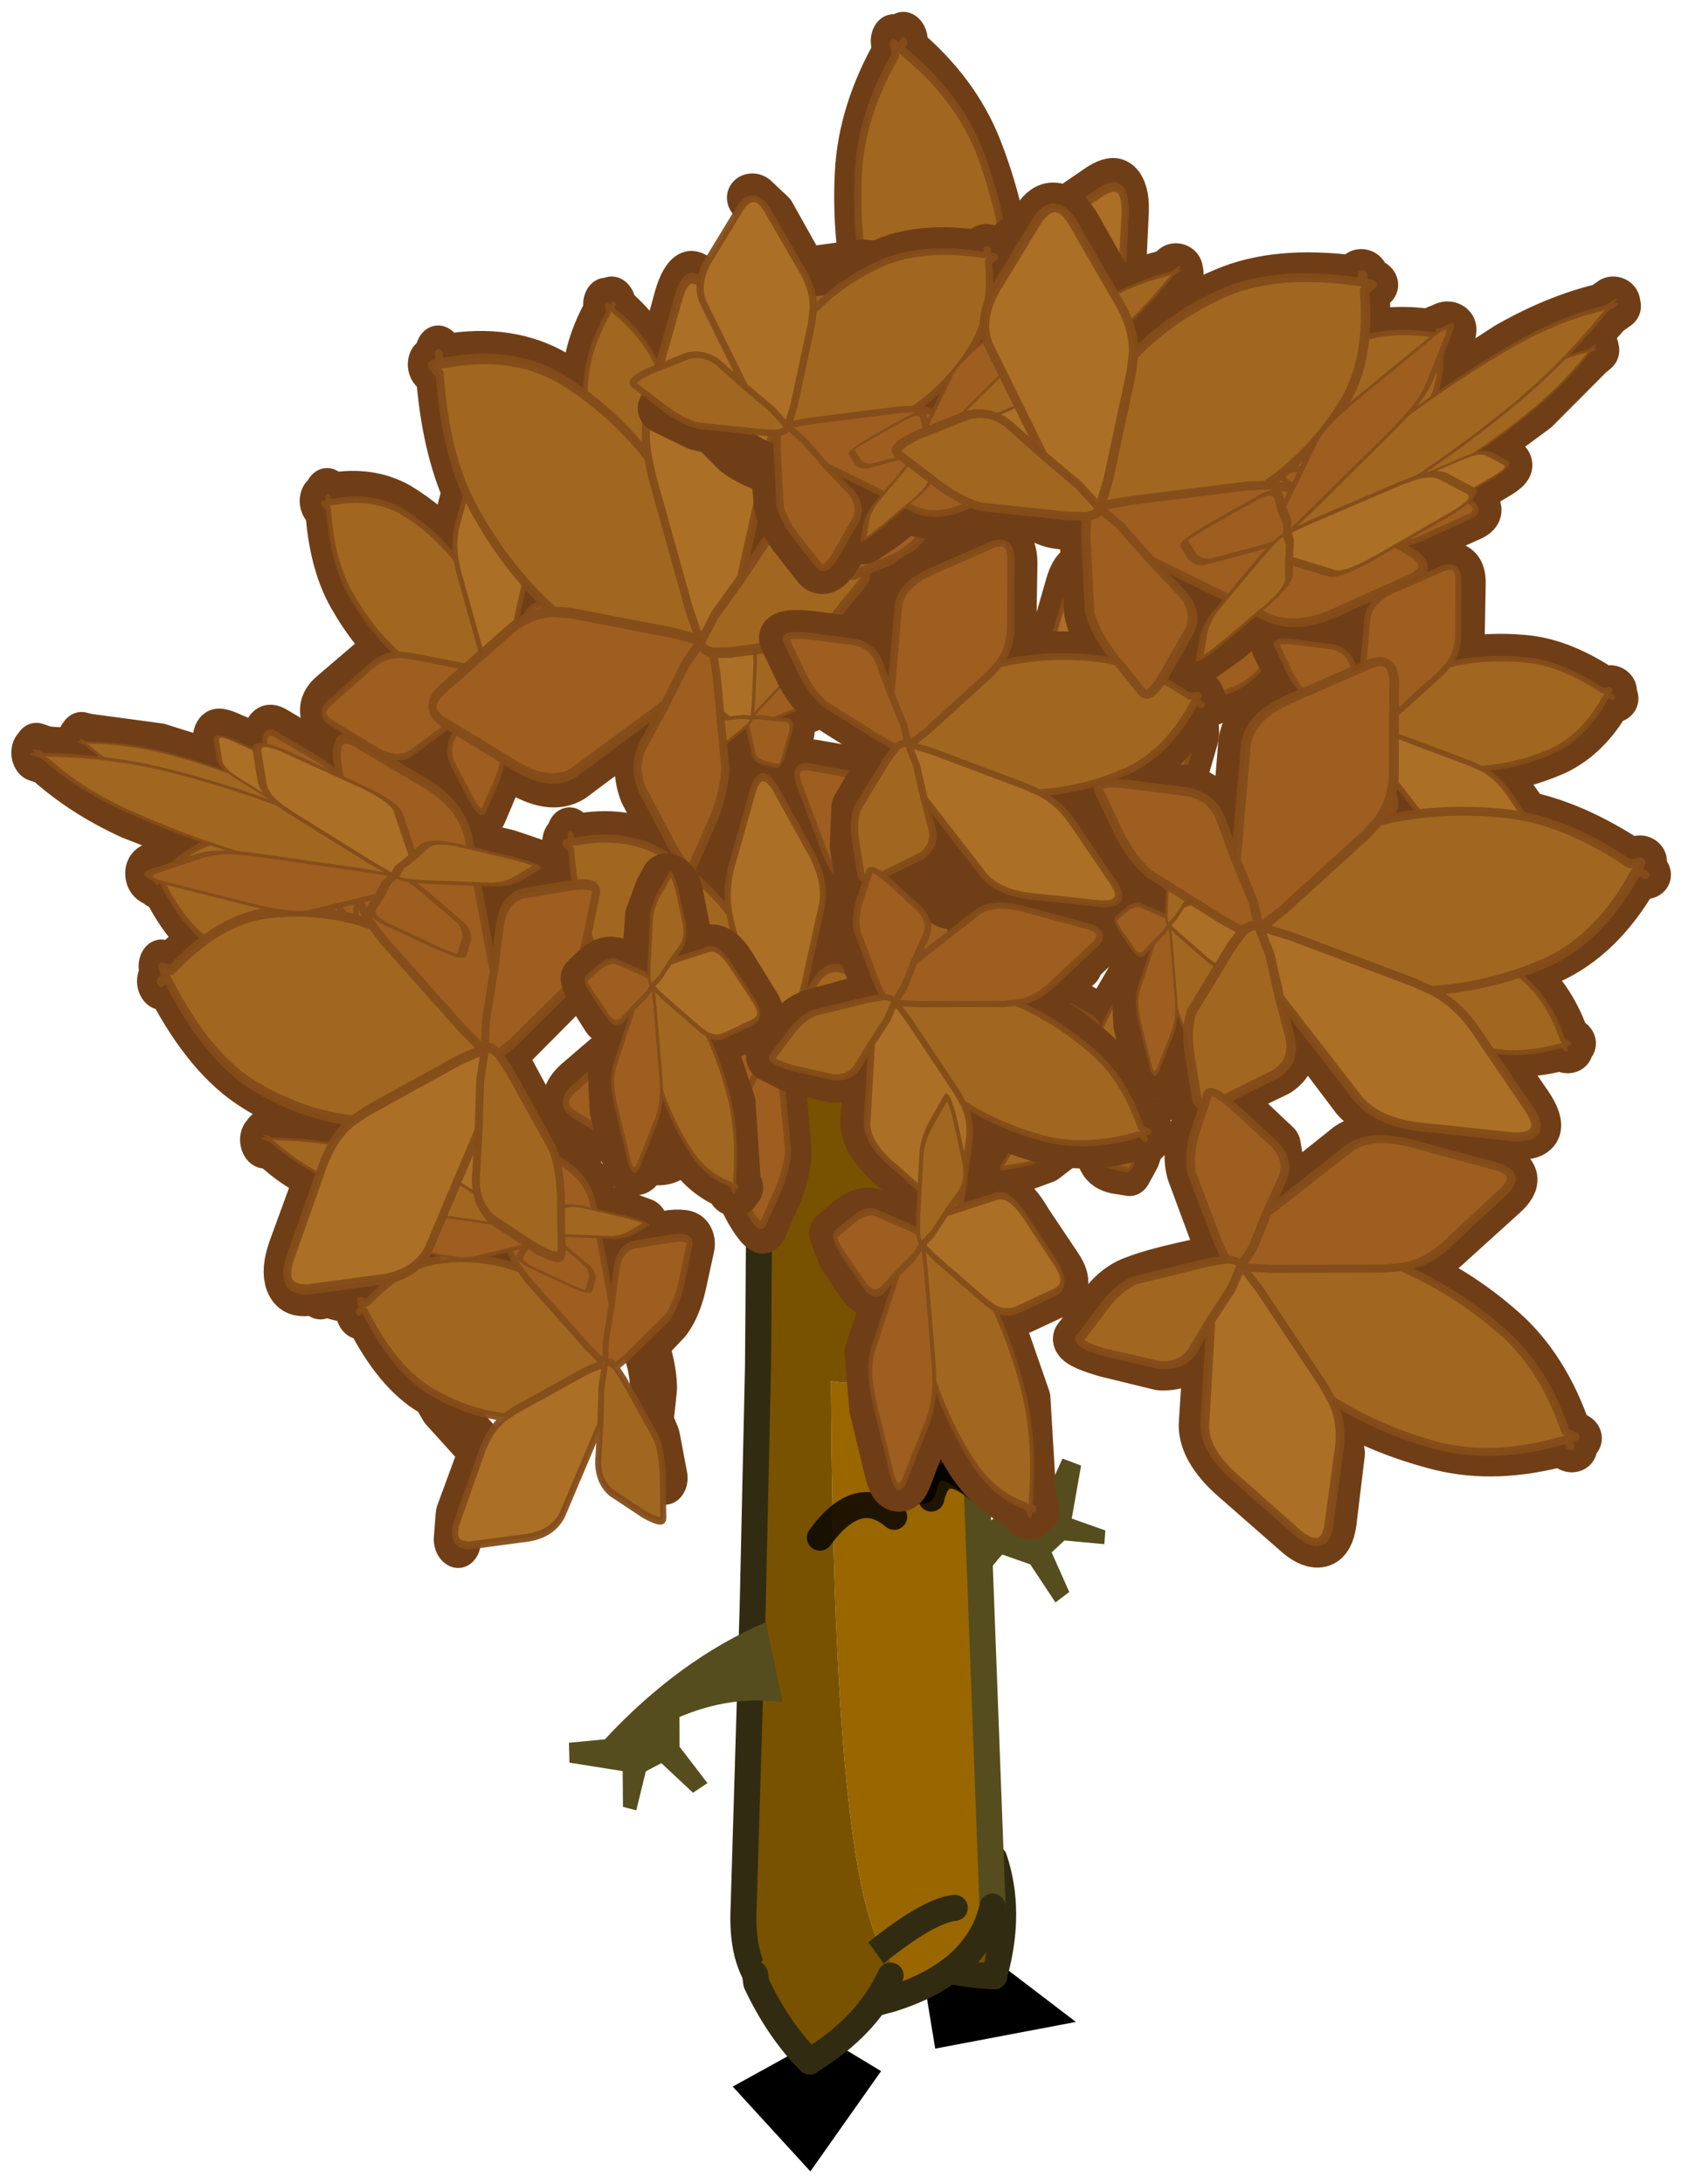 <svg width="205" height="264" xmlns="http://www.w3.org/2000/svg" xmlns:xlink="http://www.w3.org/1999/xlink">
 <defs>
  <g transform="matrix(1,0,0,1,192.55,294) " id="shape0">
   <path id="svg_1" stroke-opacity="0" stroke-linejoin="round" stroke-linecap="round" stroke="#ff00ff" fill="none" d="m187.95,-293.5l0,380l-379.95,0l-0.05,0l0,-380l380,0m-95,294.1l-189.95,0"/>
   <path id="svg_2" stroke-opacity="0" stroke-linejoin="round" stroke-linecap="round" stroke="#ff00ff" fill="none" d="m187.95,-293.5l-190,190l190,190m-380,-380l190,190l-189.95,190"/>
  </g>
  <g transform="matrix(1,0,0,1,4.5,2.3) " id="shape1">
   <path id="svg_3" fill-rule="evenodd" fill="#000000" d="m4.5,-2.3l-0.75,2.85l-8.25,1.8l4.85,-4.25l4.15,-0.4"/>
  </g>
  <g transform="matrix(1,0,0,1,3.25,2.45) " id="shape2">
   <path id="svg_4" fill-rule="evenodd" fill="#795200" d="m2.45,-0.05l-0.05,0.35q-0.85,1.8 -2.05,3l-0.05,-0.05q-2.15,-1.3 -3.05,-3.25q2.8,-4.85 5.2,-0.05"/>
   <path id="svg_5" stroke-linejoin="round" stroke-linecap="round" stroke="#312c11" fill="none" d="m2.45,-0.05l-0.05,0.35q-0.85,1.8 -2.05,3l-0.05,-0.05q-2.15,-1.3 -3.05,-3.25"/>
  </g>
  <g transform="matrix(1,0,0,1,1.3,8.8) " id="shape3">
   <path id="svg_6" fill-rule="evenodd" fill="#554d1e" d="m9.2,-4.65l-1.3,-3.75l1.45,-0.4l1.8,3.3l1.5,-0.25l1.85,-2.95l1,0.65l-0.95,2.95l4.15,2.15l-0.5,1.65l-3.05,-0.7q-8.3,4.55 -16.45,5.25l0.8,-7.05q4.05,2 8.9,1.6l0.8,-2.45"/>
  </g>
  <g transform="matrix(1,0,0,1,4.8,39.85) " id="sprite0">
   <use id="svg_7" xlink:href="#shape4" width="10.55" transform="matrix(1,0,0,1,-4.8,-39.85) " height="44.6"/>
  </g>
  <g transform="matrix(1,0,0,1,4.8,39.85) " id="shape4">
   <path id="svg_8" fill-rule="evenodd" fill="#996600" d="m-0.4,3.85l-0.3,-0.1q-3.05,-1.05 -3.6,-3.45l0.75,-19.95l0.2,-2.6q1.65,2.9 5.25,2.4q-0.1,18.55 -1.95,21.75l-0.3,0.45l-0.05,1.5m0.35,-1.95q-1.85,-1.45 -2.8,-1.55q0.95,0.1 2.8,1.55"/>
   <path id="svg_9" fill-rule="evenodd" fill="#795200" d="m4.6,-33.2l0.1,12.8l0.2,9.05l0.35,11.65q0.25,4.75 -4.7,3.8l-0.2,-0.05l-0.75,-0.2l0.05,-1.5l0.3,-0.45q1.85,-3.2 1.95,-21.75q-3.6,0.5 -5.25,-2.4l0,-0.25l1.3,-16.85q1.25,-0.6 3.3,0.8l0.75,0.6q2.35,1.7 2.6,4.75m-3.6,35.95l-0.55,-0.45l-0.5,-0.4l0.5,0.4l0.55,0.45"/>
   <path id="svg_10" stroke-linejoin="round" stroke-linecap="round" stroke="#554d1e" fill="none" d="m-4.3,0.3l0.75,-19.95l0.2,-2.6l0,-0.25l1.3,-16.85"/>
   <path id="svg_11" stroke-linejoin="round" stroke-linecap="round" stroke="#312c11" fill="none" d="m4.6,-33.2l0.1,12.8l0.2,9.05l0.35,11.65q0.25,4.75 -4.7,3.8l-0.2,-0.05l-0.75,-0.2l-0.3,-0.1q-3.05,-1.05 -3.6,-3.45"/>
   <path id="svg_12" stroke-linejoin="round" stroke-linecap="round" stroke="#312c11" fill="none" d="m-2.85,0.35q0.95,0.1 2.8,1.55l0.5,0.4l0.55,0.45"/>
   <path id="svg_13" stroke-opacity="0.8" stroke-linejoin="round" stroke-linecap="round" stroke="#000000" fill="none" d="m-3.8,-15.65q1.5,-1.3 1.85,0.3"/>
  </g>
  <g transform="matrix(1,0,0,1,0.5,0.5) " id="sprite1">
   <use id="svg_14" xlink:href="#shape5" width="6.8" transform="matrix(1,0,0,1,-0.5,-0.5) " height="3.7"/>
  </g>
  <g transform="matrix(1,0,0,1,0.5,0.5) " id="shape5">
   <path id="svg_15" stroke-opacity="0.8" stroke-linejoin="round" stroke-linecap="round" stroke="#000000" fill="none" d="m0,0.6q1.5,-1.3 1.85,0.3m3.95,1.8q-1.45,-2 -2.85,-0.8"/>
  </g>
  <g transform="matrix(1,0,0,1,28,34.8) " id="shape6">
   <path id="svg_16" fill-rule="evenodd" fill="#2b0b00" d="m4.3,-30.6l0.3,0.2l0.25,-0.25l0,0.45q2.15,1.75 2.75,3.85l0.3,1.25l0.25,-0.2q1.05,-0.85 2.7,-1.05l0.15,-0.2l0.05,0.2l0.15,-0.05l-0.15,0.2q0.2,1.6 -0.35,2.8l2.45,-1.05q1.45,-0.6 1.1,0.75l-0.8,3.15q-0.45,1.8 -1.55,2.45l-4.5,2.15l1.5,-0.05q1.05,-0.1 1.45,0.75l0.65,2.1l0.05,0.1l0.4,-0.35l1.75,-1.25l1.55,0.05l1.1,0.75l-2.1,-3.65q-0.45,-0.95 0.3,-2.5l1.25,-2.7q0.55,-1.2 1.25,-0.1l1.55,2.35q0.65,0.9 0.65,2q1.2,-1.9 3.1,-3.35q1.7,-1.3 4.35,-1.65l0.3,-0.35l0.05,0.3l0.3,-0.05l-0.3,0.35q0.3,2.6 -0.55,4.55q-0.95,2.15 -2.45,3.8l2.1,0.1l2.7,0.85q1.25,0.45 0.25,1.25l-2.4,1.85q-1.35,1.1 -2.4,0.9l-4.1,-1.05l0.95,0.85q0.7,0.55 0.5,1.45l-0.85,1.95q-0.55,1.1 -0.7,0.85l-0.95,-1q-0.8,-0.75 -0.95,-1.55q-0.2,-0.85 -0.3,-2.85l0,-0.75l-0.7,0.2l-2.9,0.45q-0.85,0.05 -1.75,-0.5l-0.9,-0.5l-0.15,0.35l-1.55,-0.05l-1,-0.1l-1.15,0.2l1.05,0.4l1.1,0.7q0.55,0.3 -0.15,0.3l-1.55,0.1l-1.4,-0.2q-0.45,-0.2 -1.8,-0.95l0.3,0.35q0.2,0.25 -0.1,0.45l-0.8,0.35l-0.55,0.1l-0.25,-0.4q-0.25,-0.35 -0.15,-0.55l0.5,-0.75l0.2,-0.2l-0.4,-0.05l-0.9,-0.2l-0.65,0.6q-0.75,0.6 -1.95,0.9l-1.6,0.35q-0.35,0.15 -0.05,-1.15l0.65,-2.2q0.4,-0.9 1.45,-1.05l1.55,-0.25l-4.55,-1.25q-1.1,-0.4 -1.5,-2.1l-0.15,-0.45q-0.4,0.25 -0.95,0.35l-0.95,0.25q-0.25,0.05 -0.05,-0.7l0.4,-1.35q0.25,-0.6 0.9,-0.65l0.1,-0.05l-0.1,-0.35l-1.85,-0.55q-0.65,-0.25 -0.9,-1.25l-0.5,-1.85q-0.25,-0.8 0.65,-0.6l1.9,0.4q0.75,0.15 1.25,0.65q-0.15,-1.45 0.25,-2.95q0.35,-1.35 1.7,-2.7l0,-0.3l0.15,0.15l0.15,-0.15l0,0.25q1.3,1.05 1.7,2.35q0.4,1.45 0.3,2.85l1.2,-0.85l0.9,-0.4q0.7,-1.8 2.45,-3.6l0,-0.45m13.6,18.05l-0.05,-0.05l-0.1,0.1l0,0.05l0.05,0l0.1,-0.1m-16.8,-10.05l-1.6,0.75l0.3,0.1l0.45,-0.05q0.6,-0.05 0.85,0.4l0,-1.2m3.5,6.95l0,-0.05l0,-0.1l-0.05,0l0,0.1l0.05,0.05m-1.3,2.65l-0.1,-0.4l-0.15,0.15l0.25,0.25m2.55,-0.8l-0.1,0.15l0.2,-0.05l-0.1,-0.1m-1.9,1.5l0.05,0l0.05,0l-0.05,-0.05l-0.05,0.05"/>
   <path id="svg_17" stroke-width="2" stroke-linejoin="round" stroke-linecap="round" stroke="#703e16" fill="none" d="m4.3,-30.6l0.3,0.2l0.25,-0.25l0,0.45q2.15,1.75 2.75,3.85l0.3,1.25l0.25,-0.2q1.05,-0.85 2.7,-1.05l0.15,-0.2l0.05,0.2l0.15,-0.05l-0.15,0.2q0.2,1.6 -0.35,2.8l2.45,-1.05q1.45,-0.6 1.1,0.75l-0.8,3.15q-0.45,1.8 -1.55,2.45l-4.5,2.15l1.5,-0.05q1.05,-0.1 1.45,0.75l0.65,2.1l0.05,0.1l0.4,-0.35l1.75,-1.25l1.55,0.05l1.1,0.75l-2.1,-3.65q-0.45,-0.95 0.3,-2.5l1.25,-2.7q0.55,-1.2 1.25,-0.1l1.55,2.35q0.65,0.9 0.65,2q1.2,-1.9 3.1,-3.35q1.7,-1.3 4.35,-1.65l0.3,-0.35l0.05,0.3l0.3,-0.05l-0.3,0.35q0.3,2.6 -0.55,4.55q-0.95,2.15 -2.45,3.8l2.1,0.1l2.7,0.85q1.25,0.45 0.25,1.25l-2.4,1.85q-1.35,1.1 -2.4,0.9l-4.1,-1.05l0.95,0.85q0.7,0.55 0.5,1.45l-0.85,1.95q-0.55,1.1 -0.7,0.85l-0.95,-1q-0.8,-0.75 -0.95,-1.55q-0.2,-0.85 -0.3,-2.85l0,-0.75l-0.7,0.2l-2.9,0.45q-0.85,0.05 -1.75,-0.5l-0.9,-0.5l-0.15,0.35l-1.55,-0.05l-1,-0.1l-1.15,0.2l1.05,0.4l1.1,0.7q0.55,0.3 -0.15,0.3l-1.55,0.1l-1.4,-0.2q-0.45,-0.2 -1.8,-0.95l0.3,0.35q0.2,0.25 -0.1,0.45l-0.8,0.35l-0.55,0.1l-0.25,-0.4q-0.25,-0.35 -0.15,-0.55l0.5,-0.75l0.2,-0.2l-0.4,-0.05l-0.9,-0.2l-0.65,0.6q-0.75,0.6 -1.95,0.9l-1.6,0.35q-0.35,0.15 -0.05,-1.15l0.65,-2.2q0.4,-0.9 1.45,-1.05l1.55,-0.25l-4.55,-1.25q-1.1,-0.4 -1.5,-2.1l-0.15,-0.45q-0.4,0.25 -0.95,0.35l-0.95,0.25q-0.25,0.05 -0.05,-0.7l0.4,-1.35q0.25,-0.6 0.9,-0.65l0.1,-0.05l-0.1,-0.35l-1.85,-0.55q-0.65,-0.25 -0.9,-1.25l-0.5,-1.85q-0.25,-0.8 0.65,-0.6l1.9,0.4q0.75,0.15 1.25,0.65q-0.15,-1.45 0.25,-2.95q0.35,-1.35 1.7,-2.7l0,-0.3l0.15,0.15l0.15,-0.15l0,0.25q1.3,1.05 1.7,2.35q0.4,1.45 0.3,2.85l1.2,-0.85l0.9,-0.4q0.7,-1.8 2.45,-3.6l0,-0.45m13.6,18.05l-0.05,-0.05l-0.1,0.1l0,0.05l0.05,0l0.1,-0.1m-16.8,-10.05l-1.6,0.75l0.3,0.1l0.45,-0.05q0.6,-0.05 0.85,0.4l0,-1.2m3.5,6.95l0,-0.05l0,-0.1l-0.05,0l0,0.1l0.05,0.05m-1.3,2.65l-0.1,-0.4l-0.15,0.15l0.25,0.25m2.55,-0.8l-0.1,0.15l0.2,-0.05l-0.1,-0.1m-1.9,1.5l0.05,-0.05l0.05,0.05l-0.05,0l-0.05,0m-30.95,10.2l0.7,-0.5l2.35,-0.75l0.15,-0.05l0.05,-2.35l0.15,-0.6l-0.05,-0.2q-0.45,-1.55 0.25,-3.7l-0.2,-0.3l0.25,0.05l0.1,-0.25l0.15,0.25l0.75,0.15l-0.25,-0.15q-0.85,-0.5 -1.4,-1.7l-0.2,-0.05l0.15,-0.1l-0.4,-0.35q-0.95,-0.85 0.5,-1.35l2.95,-0.95q-0.45,-1.2 -0.5,-2.25l-0.2,-0.3l0.15,0.15l0,-0.15l0.15,0.3l1.6,1.95l0.05,0l0,-0.2q0,-0.7 0.5,-0.35l0.35,0.2q-1.05,-1.6 -1.55,-3.6q-0.55,-2.1 0.3,-4.9l-0.2,-0.35l0.3,0l0.15,-0.3l0.2,0.35l1.85,0.35q-0.2,-1.15 0.3,-2.65l-0.15,-0.25l0.05,0q-0.35,-0.65 0.25,-0.3l0.7,0.45l1.55,0.55l-1.45,-3.2q-0.8,-2.05 -0.95,-3.9l-0.2,-0.4l0.15,0.2l0,-0.2l0.2,0.4l1.55,1.9l-0.15,-0.9l-0.1,-0.25l0.1,0.15l0,-0.15l0.15,0.25l1.8,2.45l1.45,2.75l0.1,-0.7l0.35,-0.55q0.2,-0.25 0.5,0.55l0.4,0.95q0.15,-0.2 0.4,0.15q0.5,-0.5 0.65,0.2l0.5,1.75l0.1,1l0.05,0.05l0.15,-0.2q1,-1.2 1.3,0.1l0.85,2.85q0.45,1.65 -0.2,2.7l-0.25,0.4l0.85,1.4l0.55,1.1l-0.7,-0.25l-1,-0.7l-0.45,-0.5l-2,2.55l1.35,-0.8l1.65,-0.15l1.65,1.3l0.1,0.1l0.85,-0.95l0,-0.3l0.2,0.15l0.15,-0.2l0,0.35q1.65,1.3 2.15,2.9q0.5,1.75 0.35,3.55q0.55,-0.75 1.5,-1.1l2.35,-1q1.1,-0.45 0.85,0.55l-0.65,2.4q-0.35,1.35 -1.15,1.85l-2.1,1.05l0.5,-0.2l1,-0.15l1.85,0.1l0.3,0.05l-0.15,-0.35q-0.35,-0.7 0.2,-1.9l1,-2.05l0.9,-0.05l1.2,1.75q0.5,0.7 0.5,1.5q0.9,-1.4 2.35,-2.5q1.25,-1 3.3,-1.25l0.2,-0.25l0.05,0.2l0.2,0l-0.2,0.25q0.25,1.95 -0.4,3.45q-0.75,1.6 -1.9,2.85l1.6,0.1l1.2,0.4l0.4,0.1l0.45,0.15l0.45,0.25l-0.25,-1.6q-0.05,-0.5 1.15,-0.9l1.95,-0.8q0.85,-0.35 1.05,0.35l0.4,1.35q0.15,0.55 -0.2,1l3.7,-0.5l4.1,0.55l0.35,-0.05l-0.1,0.15l0.25,0.05l-0.3,0.05q-0.7,1.15 -2.1,1.7q-1.6,0.6 -3.35,0.85q0.9,0.15 1.65,0.65l1.85,1.1q0.85,0.5 -0.25,0.55l-2.55,0.1l-2.25,-0.25l-2.95,-1.6l0.5,0.65q0.35,0.4 -0.15,0.7l-1.35,0.55l-0.9,0.15l-0.4,-0.65q-0.35,-0.55 -0.2,-0.9l0.8,-1.25l0.25,-0.3l-0.65,-0.1l-1.1,-0.3l-1,0.8q-1.05,0.8 -1.8,0.7l-3.15,-0.8l0.7,0.65q0.55,0.4 0.4,1.1l-0.65,1.45l-0.5,0.65l-0.75,-0.75q-0.6,-0.55 -0.7,-1.15l-0.25,-2.2l0,-0.55l-0.5,0.15l-2.25,0.35l-1.3,-0.4l-0.7,-0.35l-0.1,0.2l-1.2,-0.05l-1.5,-0.35l-1.8,-1.5l-0.35,-0.4l-0.4,0.5l-1.5,1.6l-0.25,0.25q-0.6,0.5 -1.5,0.7l-1.2,0.3q-0.3,0.1 -0.05,-0.9l0.5,-1.65q0.3,-0.7 1.1,-0.8l1.15,-0.25l-3.4,-0.9q-0.85,-0.3 -1.15,-1.6l-0.65,-2.25q-0.3,-0.95 0.8,-0.75l2.4,0.5q0.95,0.15 1.5,0.75q-0.15,-1.75 0.35,-3.6l0.3,-0.9l-0.1,0.1q-1.1,0.55 -2,0.55l-3.05,-0.4l-0.7,-0.2l-0.15,0.8l-0.9,3.1l-0.15,0.3l0.05,0.2q0.35,1.25 -0.15,2.05l-0.2,0.3l0.6,1.05l0.4,0.85l-0.5,-0.2l-0.75,-0.5l-0.35,-0.4l-1.15,1.5l0.25,0.1l0.45,-0.3l1.25,-0.1l1.25,1q0.65,0.6 0.4,0.75l-1.1,0.55q-0.85,0.45 -1.55,0.45l-1.35,-0.15l-0.05,0q-0.4,0.85 -0.95,1.35l-1.05,0.7l-0.25,0.6l-0.85,1.15m20.5,-6.8l-0.95,0.05l-1.15,-0.4l-0.55,-0.25l-1.1,0.5l1.15,-0.05q0.8,-0.05 1.1,0.6l0.5,1.55l0.05,0.15l0.3,-0.3l0.4,-0.3q-0.25,-0.3 -0.15,-0.5l1,-1.25l-0.6,0.2m4.2,2.6l0.05,-0.05l-0.05,-0.05l-0.05,0.05l0,0.05l0.05,0m8.5,-0.5l0,0.15l-0.05,-0.1l0.05,-0.05m1.1,1.25l0.05,0l0.05,0l-0.1,0.05l-0.05,-0.05l0.05,0m-3.25,6.7l-0.25,0.05q-0.55,0.9 -1.6,1.3l-2.5,0.65q0.65,0.1 1.25,0.5l1.4,0.85q0.65,0.35 -0.2,0.4l-1.95,0.1l-1.7,-0.25l-2.2,-1.2l0.35,0.5q0.25,0.3 -0.1,0.55l-1.05,0.4l-0.65,0.1l-0.35,-0.5q-0.25,-0.4 -0.15,-0.65l0.6,-0.95l0.25,-0.25l-0.5,-0.05l-1.9,-0.5l-0.95,-0.55l-0.45,-0.35q0.1,-0.2 0.55,-0.25l1.4,0q0.6,0 0.9,0.35l0.5,0.45l-0.3,-1.6q-0.05,-0.4 0.85,-0.7l1.5,-0.55q0.6,-0.25 0.8,0.25l0.3,1.05l-0.15,0.7l2.8,-0.35l3.15,0.4l0.2,-0.05l-0.05,0.1l0.2,0.05m-8.5,1.55l0.05,-0.05l0,0.05l-0.05,0m-23.9,-17.45l-0.1,-0.05l0.1,0.05m8,-9.6l0,0.15l-0.1,-0.15l0.1,0m-0.2,6.6l-0.1,-0.05l0.1,-0.05l0.05,0.05l0,0.05l-0.05,0m-2.35,1.7l-0.6,0.15l0.1,0.25l0.5,-0.4m-2.35,3.85l-0.2,0.7l-0.95,-1.55l1.15,0.85m12.85,3.4l0.05,0l0,-0.1l-0.05,0l0,0.1"/>
  </g>
  <g transform="matrix(1,0,0,1,6.35,24.05) " id="shape7">
   <path id="svg_18" fill-rule="evenodd" fill="#a16720" d="m0.6,-23.95l0,0.3q1.5,1.35 1.95,2.85q0.45,1.65 0.3,3.25l-0.3,0.4l-1.75,2.75l-0.35,0.65l-0.05,0l-0.35,-0.65l-1.7,-2.75l-0.3,-0.4q-0.15,-1.6 0.3,-3.25q0.4,-1.5 1.9,-2.85l0,-0.3l0.2,0.15l0.15,-0.15m1.8,10.35l1,0.05q0.75,0 1.05,0.65l0.45,1.45q0.2,0.85 -0.05,0.8l-1.05,-0.15q-0.9,-0.1 -1.4,-0.45l-1.6,-1.55l-0.35,-0.4q-0.2,-0.35 0,-0.45l0.75,-0.05l1.2,0.1m-1.95,-10.2l0.15,0.15l-0.15,-0.15"/>
   <path id="svg_19" fill-rule="evenodd" fill="#9d5e20" d="m0.45,-13.2l-0.35,0.4l-1.6,1.55q-0.55,0.35 -1.35,0.45l-1.1,0.15q-0.3,0.05 -0.05,-0.8l0.45,-1.45q0.25,-0.65 1,-0.65l1.05,-0.05l-3.1,-1.2q-0.75,-0.35 -1.05,-1.55l-0.55,-2.1q-0.3,-0.95 0.7,-0.6l2.15,0.65q0.9,0.25 1.4,0.85l0.3,0.4l1.7,2.75l0.35,0.65l0,0.1l0.05,0q-0.2,0.1 0,0.45m-1.95,-0.4l1.2,-0.1l0.7,0.05l-0.7,-0.05l-1.2,0.1"/>
   <path id="svg_20" fill-rule="evenodd" fill="#ab6f26" d="m2.85,-17.55q0.5,-0.6 1.4,-0.85l2.1,-0.65q1,-0.35 0.8,0.6l-0.6,2.1q-0.3,1.2 -1.05,1.55l-3.1,1.2l-1.2,-0.1l-0.75,0.05l0,-0.1l0.35,-0.65l1.75,-2.75l0.3,-0.4"/>
   <path id="svg_21" stroke-width="0.25" stroke-opacity="0.941" stroke-linejoin="round" stroke-linecap="round" stroke="#844c19" fill="none" d="m0.6,-23.65q1.5,1.35 1.95,2.85q0.45,1.65 0.3,3.25q0.5,-0.6 1.4,-0.85l2.1,-0.65q1,-0.35 0.8,0.6l-0.6,2.1q-0.3,1.2 -1.05,1.55l-3.1,1.2l1,0.05q0.75,0 1.05,0.65l0.45,1.45q0.2,0.85 -0.05,0.8l-1.05,-0.15q-0.9,-0.1 -1.4,-0.45l-1.6,-1.55l-0.35,-0.4l-0.35,0.4l-1.6,1.55q-0.55,0.35 -1.35,0.45l-1.1,0.15q-0.3,0.05 -0.05,-0.8l0.45,-1.45q0.25,-0.65 1,-0.65l1.05,-0.05l-3.1,-1.2q-0.75,-0.35 -1.05,-1.55l-0.55,-2.1q-0.3,-0.95 0.7,-0.6l2.15,0.65q0.9,0.25 1.4,0.85q-0.15,-1.6 0.3,-3.25q0.4,-1.5 1.9,-2.85l0,-0.3l0.2,0.15l0.15,-0.15m0,0.3l-0.15,-0.15m0,10.05l0.35,-0.65l1.75,-2.75l0.3,-0.4m-2.4,3.9l0,-0.1l-0.05,0l0,0.1l0.05,0l0.75,-0.05l1.2,0.1m-1.95,0.4q-0.2,-0.35 0,-0.45m-2.4,-3.9l0.3,0.4l1.7,2.75l0.35,0.65m0,0.1l-0.7,-0.05l-1.2,0.1"/>
  </g>
  <g id="sprite2">
   <use id="svg_22" xlink:href="#shape8" width="102.95" height="45"/>
  </g>
  <g id="shape8">
   <path id="svg_23" fill-rule="evenodd" fill-opacity="0" fill="#ff00ff" d="m0,0l102.95,0l0,45l-102.95,0l0,-45"/>
  </g>
 </defs>
 <g>
  <title>background</title>
  <rect fill="none" id="canvas_background" height="266" width="207" y="-1" x="-1"/>
 </g>
 <g>
  <title>Layer 1</title>
  <g id="svg_24">
   <use x="124.05" y="274.591" id="svg_25" xlink:href="#shape0" width="381" transform="matrix(1,0,0,1,-192.55,-294) " height="381"/>
   <use x="-189.105" y="61.942" id="svg_26" xlink:href="#shape1" width="9" transform="matrix(-2.1,-0.826,-4.409,1.91,-5.507,-20.876) " height="4.65"/>
   <use x="0" y="0" id="svg_27" xlink:href="#shape1" width="9" transform="matrix(-2.087,1.023,-0.115,2.898,130.656,230.972) " height="4.65"/>
   <use x="31.226" y="90.528" id="svg_28" xlink:href="#shape2" width="6.2" transform="matrix(-2.288,2.16,2.16,2.288,-8.004,-56.575) " height="6.25"/>
   <use x="-102.729" y="-190.541" id="svg_29" xlink:href="#shape3" width="20" transform="matrix(0.845,-1.106,-1.106,-0.845,-3.612,-70.38) " height="12.05"/>
   <use x="21.576" y="-7.615" id="svg_30" xlink:href="#sprite0" width="10.55" transform="matrix(-3.152,0,0,3.152,189.628,127.948) " height="44.6"/>
   <use x="-22.519" y="-214.855" id="svg_31" xlink:href="#shape3" width="20" transform="matrix(-1.324,0.439,-0.439,-1.324,-26.219,-62.519) " height="12.05"/>
   <use x="21.576" y="-7.615" id="svg_32" xlink:href="#sprite1" width="6.8" transform="matrix(-3.152,0,0,3.152,187.026,199.815) " height="3.7"/>
   <use x="-32.306" y="85.495" id="svg_33" xlink:href="#shape6" width="58.05" transform="matrix(1.862,-2.46,2.155,2.282,-141.109,-160.527) " height="45.9"/>
   <use x="79.464" y="63.202" id="svg_34" xlink:href="#shape7" width="13.65" transform="matrix(-0.29,3.026,2.327,0.541,-103.275,-189.117) " height="13.5"/>
   <use x="-189.025" y="141.408" id="svg_35" xlink:href="#shape7" width="13.65" transform="matrix(-1.376,-0.02,-0.962,1.915,-13.836,-207.581) " height="13.5"/>
   <use x="-36.41" y="92.428" id="svg_36" xlink:href="#shape7" width="13.65" transform="matrix(1.446,-2.402,1.912,2.025,-94.653,-198.047) " height="13.5"/>
   <use x="36.292" y="103.204" id="svg_37" xlink:href="#shape7" width="13.65" transform="matrix(2.128,-0.446,0.454,2.817,-64.722,-234.928) " height="13.5"/>
   <use x="0.688" y="-0.556" id="svg_38" xlink:href="#shape7" width="13.65" transform="matrix(0.633,-0.739,2.579,0.883,6.248,95.553) " height="13.5"/>
   <use x="-0.14" y="-0.711" id="svg_39" xlink:href="#shape7" width="13.65" transform="matrix(-0.359,3.747,2.882,0.67,47.622,133.495) " height="13.5"/>
   <use x="-152.643" y="114.193" id="svg_40" xlink:href="#shape7" width="13.65" transform="matrix(-1.704,-0.025,-1.191,2.372,32.308,-164.98) " height="13.5"/>
   <use x="-29.402" y="74.635" id="svg_41" xlink:href="#shape7" width="13.65" transform="matrix(1.79,-2.974,2.367,2.507,-67.7,-153.169) " height="13.5"/>
   <use x="-23.539" y="-10.603" id="svg_42" xlink:href="#shape7" width="13.65" transform="matrix(2.636,-0.552,0.562,3.489,161.306,99.836) " height="13.5"/>
   <use x="-196.135" y="86.946" id="svg_43" xlink:href="#shape7" width="13.65" transform="matrix(0.783,-0.915,3.194,1.093,-97.646,-130.88) " height="13.5"/>
   <use x="48.715" y="38.745" id="svg_44" xlink:href="#shape7" width="13.65" transform="matrix(-0.472,4.935,3.796,0.882,-101.738,-190.251) " height="13.5"/>
   <use x="35.416" y="-7.314" id="svg_45" xlink:href="#shape7" width="13.65" transform="matrix(-2.244,-0.032,-1.569,3.124,236.175,78.219) " height="13.5"/>
   <use x="-0.174" y="-0.51" id="svg_46" xlink:href="#shape7" width="13.65" transform="matrix(2.358,-3.917,3.118,3.303,38.385,70.734) " height="13.5"/>
   <use x="22.25" y="63.27" id="svg_47" xlink:href="#shape7" width="13.65" transform="matrix(3.472,-0.727,0.74,4.596,-38.988,-264.959) " height="13.5"/>
   <use x="0.466" y="-16.276" id="svg_48" xlink:href="#shape7" width="13.65" transform="matrix(1.032,-1.206,4.207,1.44,64.958,123.065) " height="13.5"/>
   <use x="95.147" y="-21.579" id="svg_49" xlink:href="#shape6" width="58.05" transform="matrix(0.598,2.995,-3.11,0.481,68.176,-269.307) " height="45.9"/>
   <use x="-101.43" y="43.522" id="svg_50" xlink:href="#shape7" width="13.65" transform="matrix(-2.052,-2.004,-1.933,1.639,64.464,-220.852) " height="13.5"/>
   <use x="8.38" y="-147.861" id="svg_51" xlink:href="#shape7" width="13.65" transform="matrix(0.92,-1.144,-0.787,-1.922,19.277,-135.067) " height="13.5"/>
   <use x="107.238" y="-12.741" id="svg_52" xlink:href="#shape7" width="13.65" transform="matrix(0.829,2.611,-2.76,0.427,65.402,-208.45) " height="13.5"/>
   <use x="80.115" y="-87.898" id="svg_53" xlink:href="#shape7" width="13.65" transform="matrix(-1.071,2.047,-2.387,-1.259,73.012,-161.927) " height="13.5"/>
   <use x="-68.099" y="25.1" id="svg_54" xlink:href="#shape7" width="13.65" transform="matrix(0.131,0.961,-2.352,1.652,260.041,59.401) " height="13.5"/>
   <use x="-81.905" y="35.147" id="svg_55" xlink:href="#shape7" width="13.65" transform="matrix(-2.542,-2.481,-2.393,2.03,13.2,-227.368) " height="13.5"/>
   <use x="6.77" y="-119.403" id="svg_56" xlink:href="#shape7" width="13.65" transform="matrix(1.14,-1.416,-0.974,-2.38,-42.706,-121.069) " height="13.5"/>
   <use x="-0.34" y="0.19" id="svg_57" xlink:href="#shape7" width="13.65" transform="matrix(1.026,3.234,-3.417,0.529,139.467,63.64) " height="13.5"/>
   <use x="0.017" y="0.669" id="svg_58" xlink:href="#shape7" width="13.65" transform="matrix(-1.326,2.534,-2.956,-1.559,149.918,121.232) " height="13.5"/>
   <use x="277.195" y="-27.082" id="svg_59" xlink:href="#shape7" width="13.65" transform="matrix(0.163,1.19,-2.913,2.046,17.578,-250.067) " height="13.5"/>
   <use x="-62.181" y="26.683" id="svg_60" xlink:href="#shape7" width="13.65" transform="matrix(-3.348,-3.268,-3.153,2.674,64.328,-218.906) " height="13.5"/>
   <use x="-25.684" y="22.939" id="svg_61" xlink:href="#shape7" width="13.65" transform="matrix(1.501,-1.865,-1.283,-3.135,182.731,219.681) " height="13.5"/>
   <use x="65.743" y="-7.811" id="svg_62" xlink:href="#shape7" width="13.65" transform="matrix(1.352,4.26,-4.501,0.696,65.918,-198.597) " height="13.5"/>
   <use x="49.115" y="-53.885" id="svg_63" xlink:href="#shape7" width="13.65" transform="matrix(-1.746,3.338,-3.894,-2.053,78.341,-122.724) " height="13.5"/>
   <use x="-41.746" y="15.387" id="svg_64" xlink:href="#shape7" width="13.65" transform="matrix(0.215,1.568,-3.837,2.695,262.123,49.817) " height="13.5"/>
   <use x="21.576" y="-7.615" id="svg_65" xlink:href="#shape2" width="6.2" transform="matrix(-3.152,0,0,3.152,177.293,255.119) " height="6.25"/>
   <use x="-37.627" y="-14.512" xlink:href="#sprite2" width="102.95" transform="matrix(1.807,0,0,1.654,81,150.391) " id="_mcMask" height="45"/>
  </g>
 </g>
</svg>